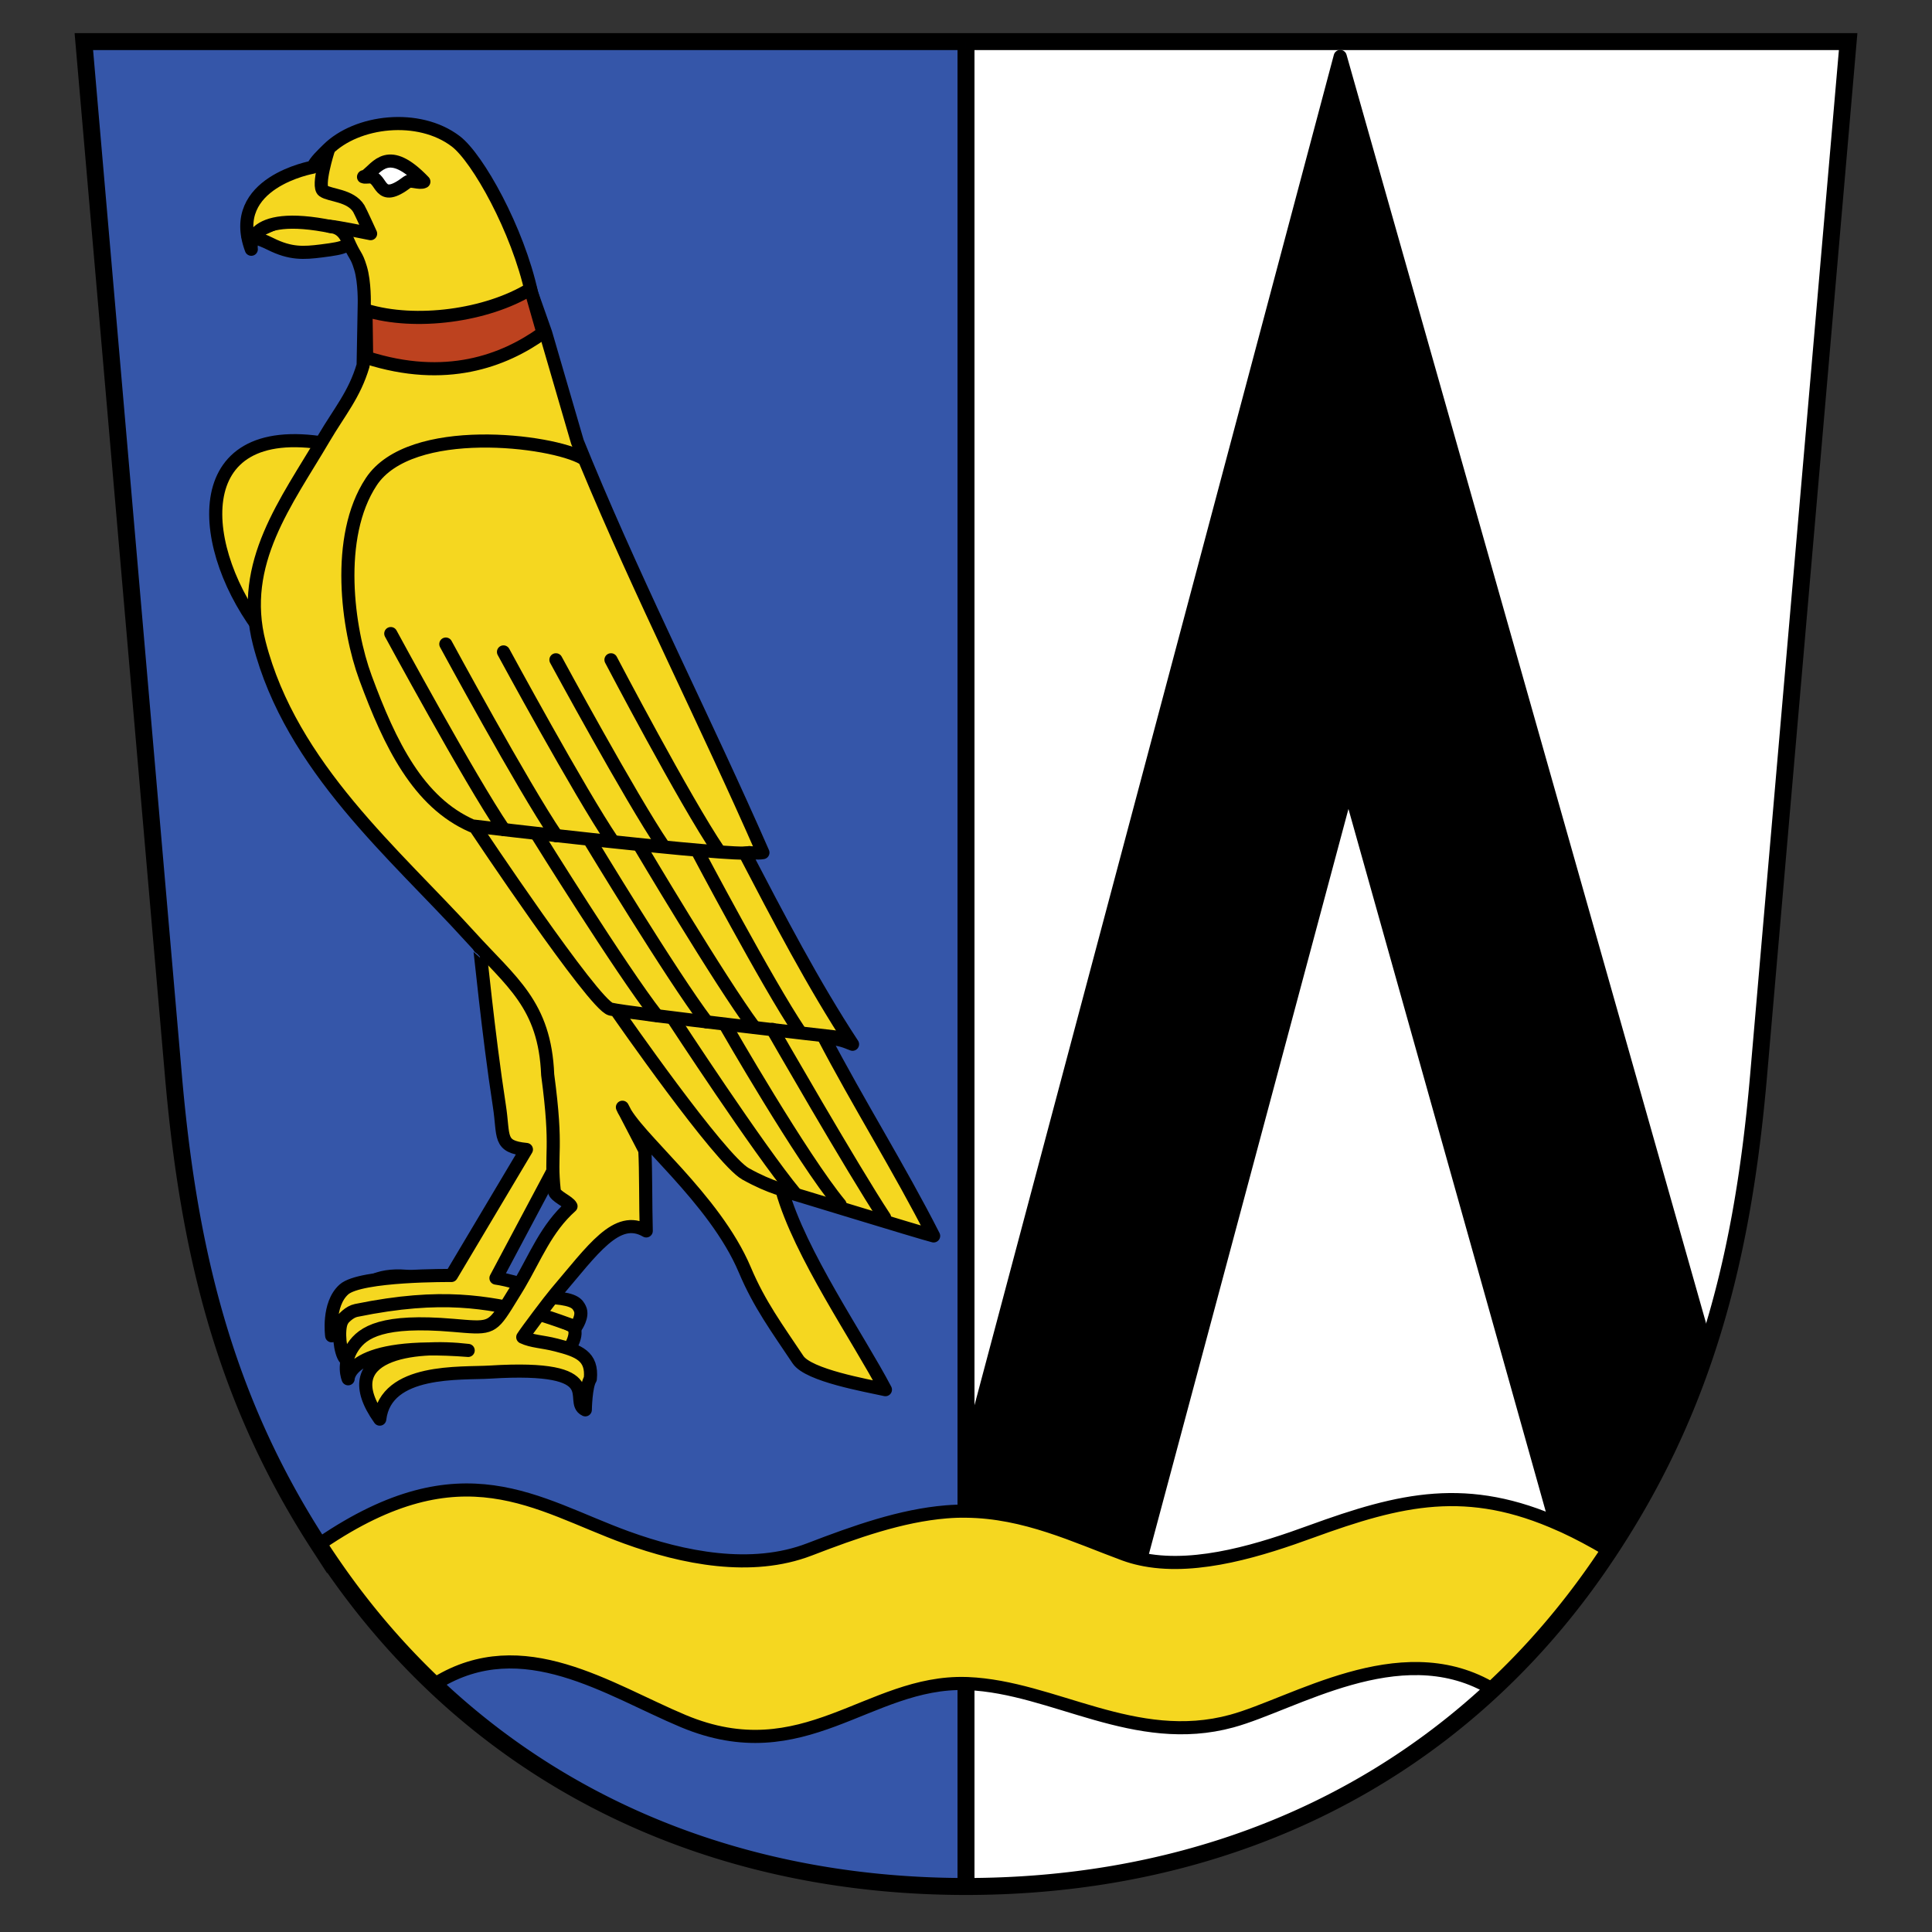 <svg xmlns="http://www.w3.org/2000/svg" width="737.007" height="737.008" xml:space="preserve"><rect width="100%" height="100%" fill="#333333" stroke="none"/><path fill="#3556A9" d="M368.502 15.867H31.984l34.169 394.454c5.664 65.313 18.864 122.553 55.429 178.938a330.322 330.322 0 0 0 5.355 8.008c11.617 16.858 24.576 31.985 38.684 45.382 53.907 51.157 124.722 76.993 202.881 76.993"/><path fill="#FFF" d="M368.502 15.867H705.02c-11.39 131.485-22.779 262.969-34.171 394.454-3.187 36.661-8.735 70.781-19.478 103.641-8.623 26.452-20.611 52.096-37.438 77.577a394.96 394.96 0 0 1-3.868 5.728c-12.23 17.747-25.95 33.587-40.947 47.5-53.616 49.767-123.541 74.875-200.616 74.875"/><path stroke="#000" stroke-width="5" stroke-linecap="round" stroke-linejoin="round" d="m601.978 607.551-8.564-26.836-79.073-281.574-79.085 295.31-66.8.845.046-37.335L511.253 21.535l139.521 492.23z"/><path fill="#F5D720" d="m138.073 614.198-15.489-25.603c53.93-36.681 81.95-14.63 116.33-2.12 21.71 7.89 47.74 13.1 69.87 4.59 17.57-6.76 34.96-12.91 52.16-14.33 2.56-.21 5.08-.31 7.56-.26 22.58.2 41.931 9.63 60.391 16.439 2.04.74 7.33 2.021 7.83 2.12 20.52 3.83 44.96-4.05 63.359-10.76 34.351-12.51 59.67-18.6 95.311-2.52.439.17 12.02 5.899 17.76 9.31.26.15.521.31.78.47.16.101.319.2.49.3L596.3 616.525l-28.266 27.079c-34.51-19.42-74.42 6.47-98.14 12.94-36.97 10.079-67.95-12.94-100.71-14.301-.21-.02-.44-.02-.65-.02h-.03c-37.25-1.12-61.76 33.62-107.87 14.32-28.49-11.921-61.15-34.69-94.03-14.561-.29.16-.58.35-.87.53l-27.661-28.314z"/><path fill="none" stroke="#000" stroke-width="5" stroke-linecap="round" stroke-linejoin="round" d="M165.734 642.515c.29-.181.58-.37.87-.53 32.88-20.13 65.54 2.64 94.03 14.561 46.11 19.3 70.62-15.44 107.87-14.32h.03c.21 0 .44 0 .65.02 32.76 1.36 63.74 24.38 100.71 14.301 23.72-6.471 63.63-32.36 98.14-12.94M122.584 588.595c53.93-36.681 81.95-14.63 116.33-2.12 21.71 7.89 47.74 13.1 69.87 4.59 17.57-6.76 34.96-12.91 52.16-14.33 2.56-.21 5.08-.31 7.56-.26 22.58.2 41.931 9.63 60.391 16.439 2.04.74 4.16 1.36 6.31 1.811.51.109 1.021.21 1.521.31 20.52 3.83 44.96-4.05 63.359-10.76 34.351-12.51 59.67-18.6 95.311-2.52.439.17.89.38 1.34.59 5.229 2.42 10.68 5.31 16.42 8.72.26.15.521.31.78.47.16.101.319.2.49.3"/><path fill="none" stroke="#000" stroke-width="6.471" d="M368.502 15.867H705.02c-11.39 131.485-22.779 262.969-34.171 394.454-3.187 36.661-8.735 70.781-19.478 103.641-8.623 26.452-20.611 52.096-37.438 77.577a394.96 394.96 0 0 1-3.868 5.728c-12.23 17.747-25.95 33.587-40.947 47.5-53.616 49.767-123.541 74.875-200.616 74.875"/><path fill="none" stroke="#000" stroke-width="6.471" d="M368.502 15.867H31.984l34.169 394.454c5.664 65.313 18.864 122.553 55.429 178.938a330.322 330.322 0 0 0 5.355 8.008c11.617 16.858 24.576 31.985 38.684 45.382 53.907 51.157 124.722 76.993 202.881 76.993M368.502 721.146v-77.545M368.502 576.056V18.422"/><path fill="#F5D720" stroke="#000" stroke-width="5" stroke-linecap="round" stroke-linejoin="round" d="M124.504 169.225c-54.27-9.27-49.31 41.007-23.61 73.14l23.61-73.14zM120.86 79.565c2.214.206 14.187 6.612 13.333 10.167-1 4.167-1.785 4.765-11.667 6-6.667.833-11.667 1.167-19.333-2.667-4.935-2.468-8.667-3.167-8.667-3.167s22.293-10.708 26.334-10.333zM130.319 504.19c-1.487 3.258-.625 11.875 1.375 14.125s85-3 85-3 4.438-6.454 1.875-9.125c-3-3.125-29.625-9.125-41.5-13.625-36.902-13.983-41.5.125-46.75 11.625z"/><path fill="#F5D720" stroke="#000" stroke-width="5" stroke-linecap="round" stroke-linejoin="round" d="M182.924 361.395c.21 0 3.23 32.4 7.56 60.4 1.86 11.88-.54 15.645 10.33 16.699l-28.62 48.07s-34.667-.334-41 5.333-4.667 17.667-4.667 17.667 4.17-8.608 9.333-9.667c33.333-6.833 50.083-2.833 66.667.667 5.041 1.063 17.167 5.625 17.167 5.625s2.912-4.12 1.526-6.949c-.884-1.807-1.928-3.494-9.526-4.176-12.5-6.25-22.5-7.5-22.5-7.5l22.333-42 4-86-32.603 1.831z"/><path fill="#F5D720" stroke="#000" stroke-width="5" stroke-linecap="round" stroke-linejoin="round" d="M211.967 513.042c-4.93-1.279-9.08-1.291-12.55-2.951 1.48-2.359 10.439-14.232 12.61-16.779 14.167-16.621 23.292-30.246 34.5-23.75-.28-10.24-.13-23.311-.54-30.721l-8.55-16.459c4.57 11.051 35.09 34.517 46.72 62.1 5.543 13.146 12.36 22.33 20.26 34.189 4.01 6.021 26.08 9.83 33.35 11.451-10.239-19.557-32.7-51.9-39.45-76.041.81.131 52.4 16.031 57.84 17.391-13.04-25.67-28.75-50.641-42.07-76.17 6.773 1.597 6.481 1.139 11.14 3.051-14.9-22.641-28.46-48.721-41.07-72.891 2.3-.41 4.58.19 6.88-.21-21.71-49.58-46.56-98.27-67.38-148.43-1.15-2.76-2.29-5.53-3.4-8.29l-12.11-41.55-5.35-15.15c-5.27-24.266-20.58-51.54-28.9-57.9-14.12-10.78-37.78-8.02-48.93 3.14-1.91 1.91-4.65 4.42-5.64 6.7 0 0-32.967 5.793-23.46 31.31 0 0-2.84-15.516 30.993-8.516 0 0 3.667.167 5.667 4.833 2.995 6.988 3.333 5.333 5 10.833s1.43 13.709 1.43 13.709l-.43 23.42c-3.3 11.19-8.96 17.61-15 27.87-14.22 24.2-32.48 47.55-24.61 78.14 12.16 47.36 52.03 80.59 80.31 111.78 15.9 17.541 28.634 26.081 29.7 52.839 3.933 29.398.865 29.314 2.51 44.271.237 2.155 5.5 4.039 6.39 5.889-9.48 8.439-13.57 19.35-19.79 29.9-.4.68-.82 1.369-1.24 2.051-1.49 2.389-2.7 4.398-3.75 6.08 0 0 0 .02-.02.02-5.6 8.9-6.7 8.539-20.23 7.379-26.67-2.279-34.34 2.5-38.14 8.221-4.33 6.48-1.85 12.17-1.85 12.17s-.113-14.406 45.79-10.82c-20.903-2.461-51.528 1.164-33.73 26.211 2.327-19.464 30.916-17.258 42.1-17.951 45.894-2.846 29.5 11.24 36.31 14.4 0 0 .15-9.1 1.91-11.799.881-8.697-4.43-10.74-13.07-12.941-.03-.02-.08-.02-.11-.029"/><path fill="none" stroke="#000" stroke-width="5" stroke-linecap="round" stroke-linejoin="round" d="M125.194 57.398s-4.375 13.667-1.875 15.417c2.591 1.813 10.375 1.625 13.542 6.75.584.946 4.517 9.569 4.517 9.569s-13.183-2.694-15.683-2.819"/><path fill="#BD421F" stroke="#000" stroke-width="5" stroke-linecap="round" stroke-linejoin="round" d="M202.36 110.232c-16.648 10.205-43.755 13.899-62.76 8.116l.26 18.05c30.167 9.667 52.333 1.333 67.287-9.417l-4.787-16.749z"/><path fill="#FFF" stroke="#000" stroke-width="5" stroke-linecap="round" stroke-linejoin="round" d="M155.471 69.39c-11.448 8.753-9.273-1.715-14.472-1.973 1.252.062-4.417.38-1.499-.233 4.541-3.334 8.569-12.119 22.197 2.109-1.581.857-5.037-.81-6.226.097z"/><g fill="none" stroke="#000" stroke-width="5" stroke-linecap="round" stroke-linejoin="round"><path d="M222.464 174.885c-11.937-6.986-65.937-13.653-80.83 8.87-13.958 21.109-9.02 56.38-2.21 74.79 9.38 25.42 20.145 47.52 40.64 56.51 0 0 101.69 12.096 105.797 10.176"/><path d="M149.069 241.69s30.125 55.625 43.125 74.75M205.069 318.69s31.755 51.129 45.458 68.708M257.194 389.232s32.007 49.013 46.25 66.208M277.069 391.69s28.792 50.16 43.375 67.75M294.694 392.69s30.768 53.648 42.75 71.75M225.069 320.69s31.085 51.439 44.5 69.125M244.069 322.69s30.474 51.439 43.625 69.125M266.069 324.69s26.854 50.812 38.875 68.625M170.069 245.69s29.47 54.416 42.188 73.125M192.069 248.69s29.067 53.672 41.61 72.125M212.069 251.69s28.614 52.834 40.961 71M233.069 251.69s28.429 54.229 41.125 72.875"/><path d="M181.444 315.815s45 67.5 51.5 69.125 86.75 10.75 86.75 10.75M235.694 386.315s38.875 56 48.75 61.5 16.25 6.625 16.25 6.625"/></g></svg>